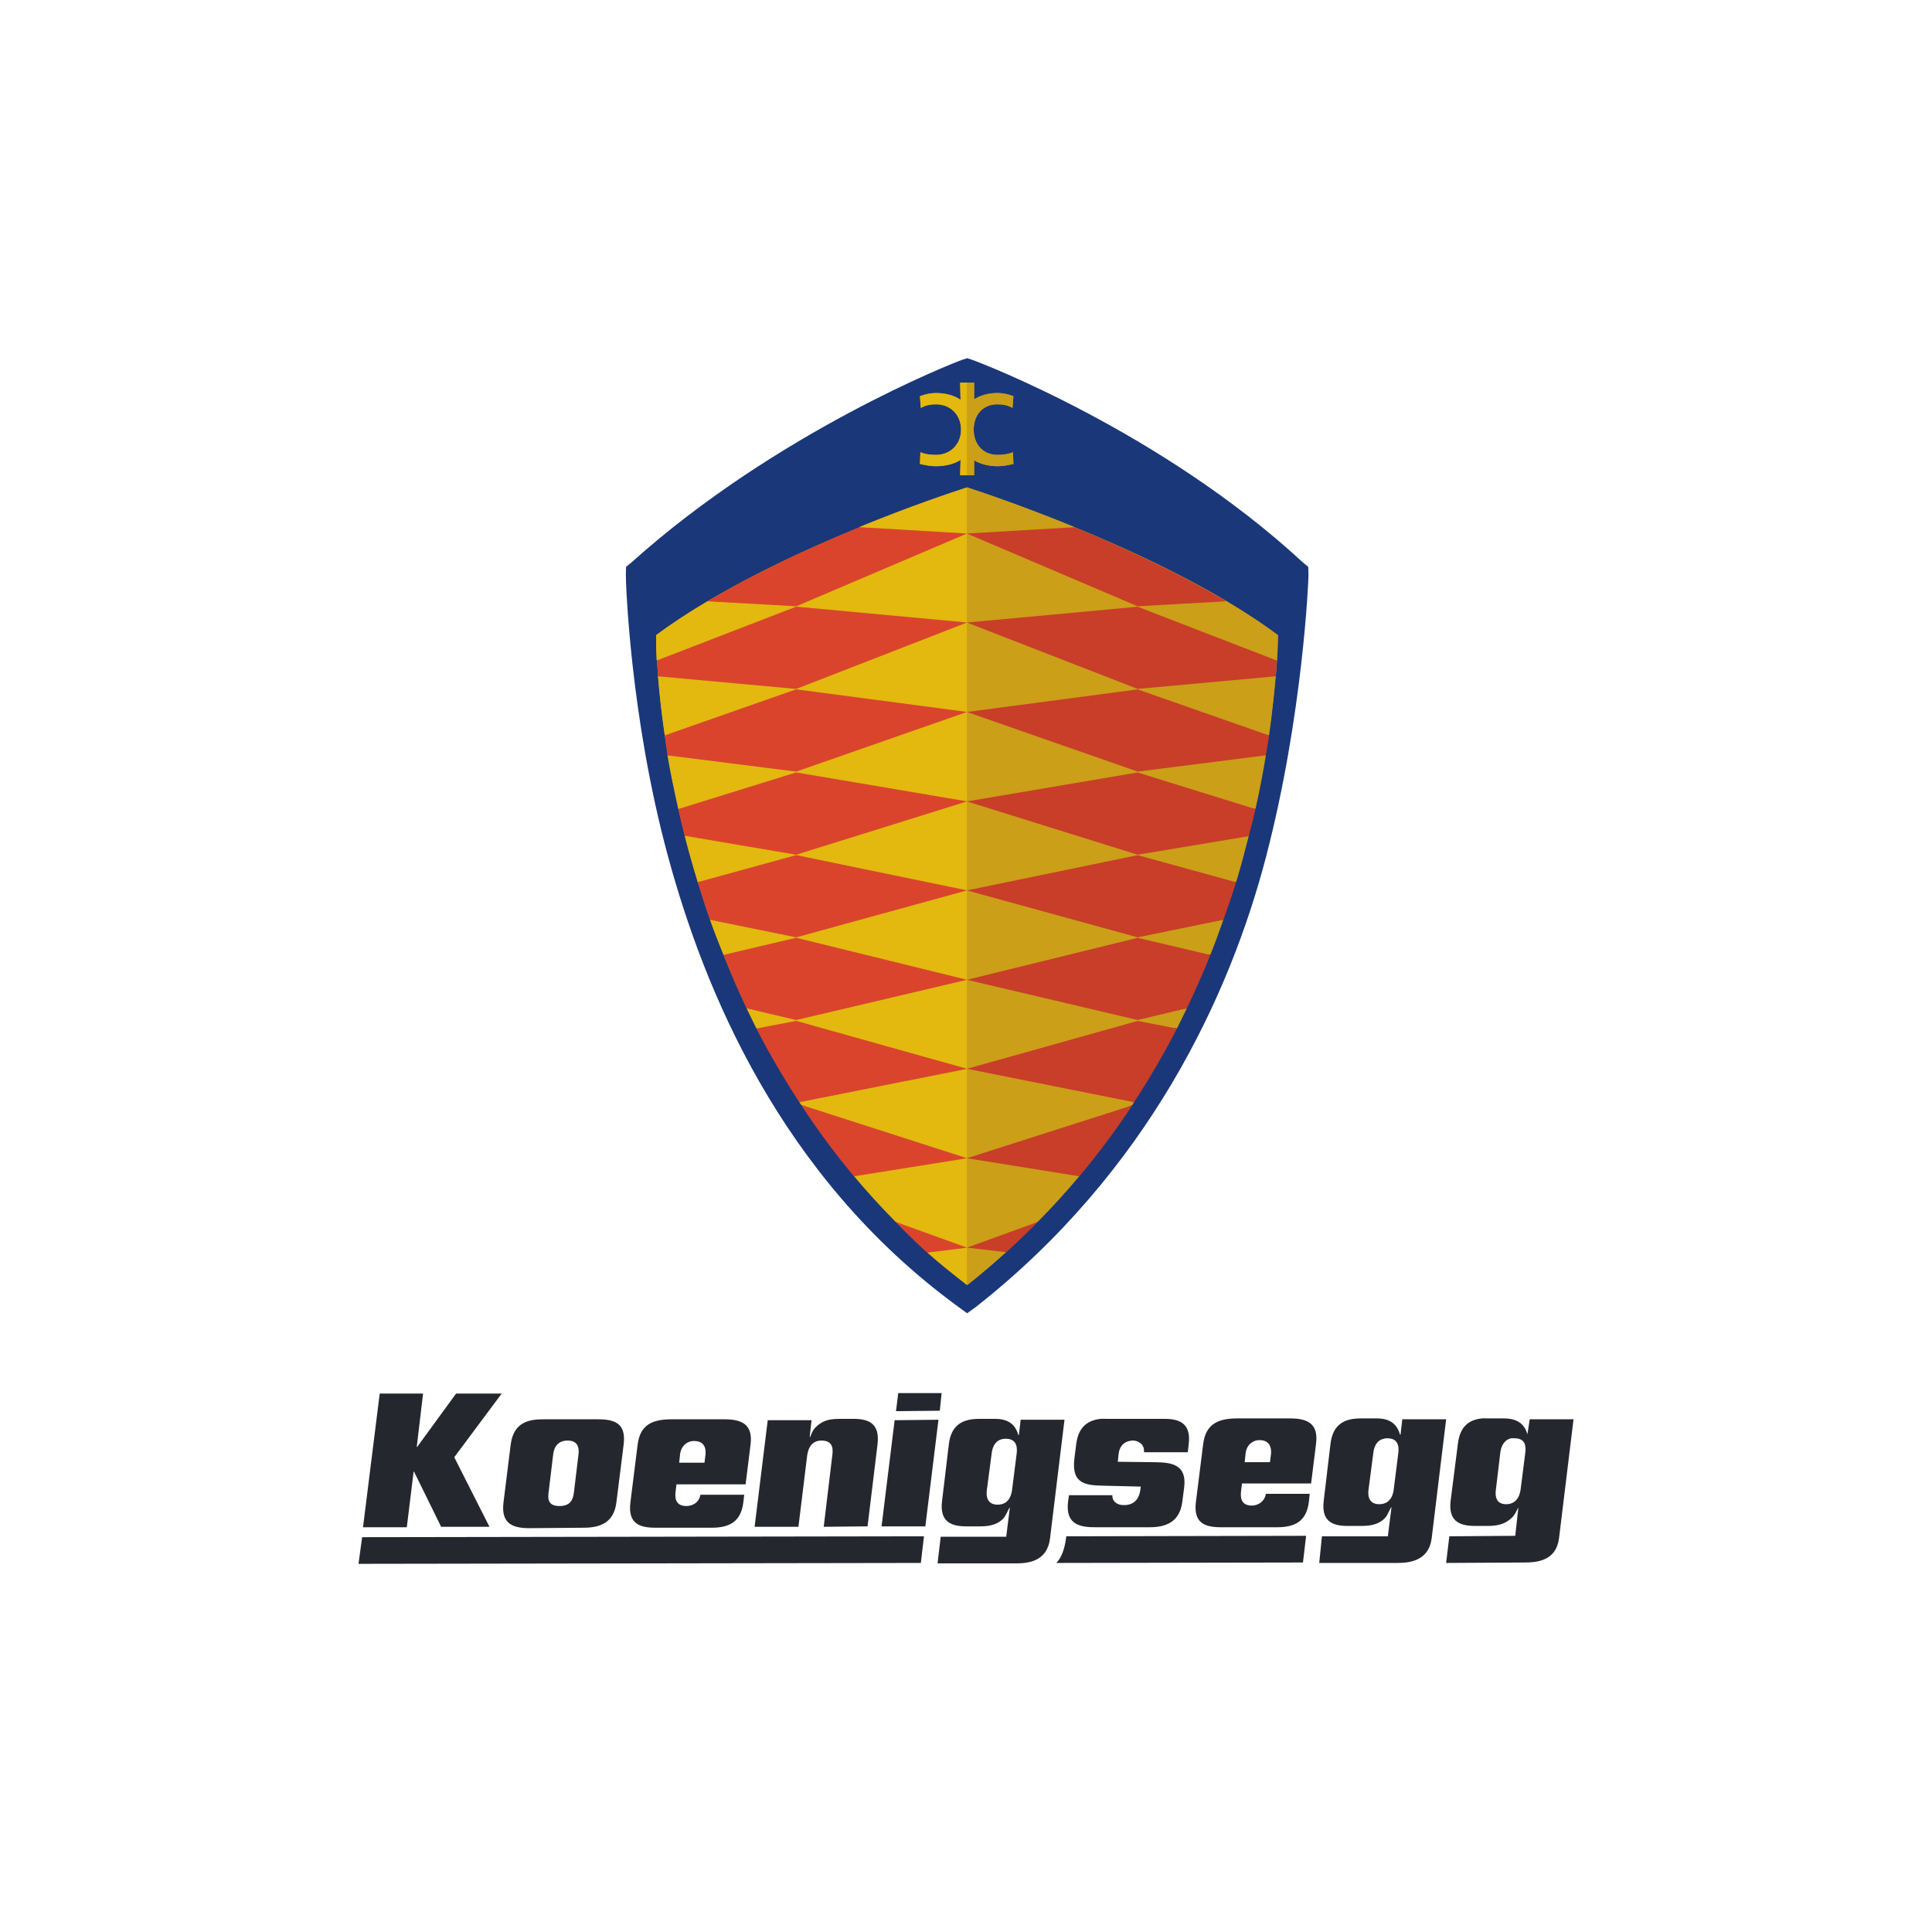 <svg width="48" height="48" viewBox="0 0 48 48" fill="none" xmlns="http://www.w3.org/2000/svg">
<path d="M24.253 32.465C28.542 29.09 30.557 24.723 31.454 21.289C32.372 17.772 32.512 14.394 32.509 14.273L32.503 14.083L32.361 13.966C28.867 10.734 24.355 9.006 24.142 8.936L24.029 8.899L23.916 8.936C23.703 9.006 19.3 10.734 15.697 13.966L15.554 14.083L15.549 14.273C15.545 14.394 15.645 17.782 16.6 21.289C17.483 24.532 19.358 29.219 23.805 32.465L24.029 32.628L24.253 32.465Z" fill="#1A377A"/>
<path fill-rule="evenodd" clip-rule="evenodd" d="M24.034 12.111C23.283 12.356 18.945 13.811 16.302 15.781C16.31 17.184 16.777 26.279 24.034 31.929C31.122 26.279 31.746 17.183 31.754 15.781C29.111 13.811 24.784 12.356 24.034 12.111Z" fill="#CB9F18"/>
<path d="M23.854 9.505L23.865 9.931C23.708 9.821 23.494 9.763 23.248 9.763C23.133 9.763 22.983 9.791 22.855 9.841L22.878 10.133C23.01 10.058 23.134 10.043 23.259 10.043C23.62 10.043 23.877 10.313 23.877 10.672C23.877 11.028 23.622 11.3 23.248 11.3C23.11 11.3 22.949 11.275 22.867 11.233L22.855 11.524C22.983 11.555 23.115 11.581 23.248 11.581C23.488 11.581 23.704 11.527 23.865 11.424L23.854 11.805H24.023H24.202V11.435C24.359 11.527 24.56 11.581 24.786 11.581C24.919 11.581 25.05 11.555 25.178 11.524L25.167 11.233C25.085 11.275 24.923 11.3 24.786 11.3C24.413 11.3 24.191 11.027 24.191 10.672C24.191 10.313 24.414 10.043 24.774 10.043C24.9 10.043 25.023 10.058 25.156 10.133L25.178 9.841C25.051 9.791 24.901 9.763 24.786 9.763C24.555 9.763 24.356 9.822 24.202 9.92V9.505H24.023H23.854Z" fill="#CB9F18"/>
<path d="M24.023 12.108V13.253L26.693 13.096C25.401 12.566 24.358 12.217 24.023 12.108ZM24.023 13.253V15.463L28.264 15.071L31.721 16.406C31.736 16.131 31.742 15.915 31.743 15.778C31.349 15.484 30.916 15.205 30.464 14.936L28.264 15.059L24.023 13.253ZM24.023 15.463V15.475V17.685L28.264 17.124L31.53 18.269C31.612 17.703 31.656 17.204 31.687 16.799L28.264 17.113L24.023 15.463ZM24.023 17.685V19.907L28.264 19.189L31.193 20.098C31.299 19.626 31.382 19.18 31.451 18.763L28.264 19.167L24.023 17.685ZM24.023 19.907V22.118L28.264 21.243L30.711 21.916C30.831 21.524 30.931 21.142 31.025 20.771L28.264 21.232L24.023 19.907ZM24.023 22.118V24.34L28.264 23.296L30.071 23.723C30.19 23.427 30.294 23.137 30.396 22.847L28.264 23.285L24.023 22.118ZM24.023 24.34V26.551L28.264 25.361L29.241 25.552C29.327 25.382 29.407 25.216 29.488 25.047L28.264 25.339L24.023 24.34ZM24.023 26.551V26.562V28.773L28.13 27.46C28.146 27.435 28.159 27.406 28.175 27.381L24.023 26.551ZM24.023 28.773V30.994L25.784 30.355C26.151 29.985 26.494 29.607 26.817 29.221L24.023 28.773ZM24.023 30.994V31.926C24.364 31.66 24.687 31.387 24.999 31.107L24.023 30.994Z" fill="#CB9F18"/>
<path d="M24.023 12.108C23.688 12.217 22.631 12.566 21.341 13.096L24.023 13.253V12.108ZM24.023 13.253L19.781 15.059L17.581 14.936C17.129 15.205 16.697 15.483 16.302 15.778C16.303 15.915 16.297 16.13 16.313 16.406L19.781 15.071L24.023 15.463V13.253ZM24.023 15.463L19.781 17.113L16.347 16.799C16.378 17.205 16.433 17.702 16.515 18.269L19.781 17.124L24.023 17.685V15.463ZM24.023 17.685L19.781 19.167L16.582 18.763C16.652 19.181 16.746 19.625 16.852 20.098L19.781 19.189L24.023 19.907V17.685ZM24.023 19.907L19.781 21.232L17.009 20.76C17.103 21.132 17.214 21.523 17.334 21.916L19.781 21.243L24.023 22.118V19.907ZM24.023 22.118L19.781 23.285L17.637 22.847C17.74 23.138 17.855 23.426 17.974 23.723L19.781 23.296L24.023 24.34V22.118ZM24.023 24.34L19.781 25.339L18.546 25.047C18.628 25.217 18.706 25.381 18.793 25.552L19.781 25.361L24.023 26.551V24.34ZM24.023 26.562L19.859 27.381C19.874 27.404 19.889 27.426 19.904 27.448L24.023 28.773V26.562ZM24.023 28.773L21.217 29.221C21.538 29.605 21.886 29.987 22.25 30.355L24.023 30.994V28.773ZM24.023 30.994L23.035 31.118C23.347 31.398 23.681 31.66 24.023 31.926V30.994Z" fill="#E3B80F"/>
<path d="M21.352 13.099C20.18 13.579 18.807 14.21 17.581 14.939L19.781 15.063L24.022 13.256L21.352 13.099ZM19.781 15.074L16.324 16.41C16.331 16.528 16.335 16.661 16.347 16.802L19.781 17.116L24.022 15.467L19.781 15.074ZM19.781 17.128L16.515 18.272C16.538 18.43 16.555 18.598 16.582 18.766L19.781 19.17L24.022 17.689L19.781 17.128ZM19.781 19.192L16.852 20.102C16.9 20.318 16.951 20.537 17.009 20.764L19.781 21.235L24.022 19.911L19.781 19.192ZM19.781 21.246L17.334 21.919C17.428 22.225 17.525 22.535 17.637 22.851L19.781 23.288L24.022 22.122L19.781 21.246ZM19.781 23.3L17.974 23.726C18.148 24.16 18.335 24.609 18.546 25.05L19.781 25.342L24.022 24.343L19.781 23.3ZM19.781 25.365L18.793 25.555C19.106 26.167 19.464 26.777 19.859 27.384L24.022 26.554L19.781 25.365ZM19.904 27.452C20.298 28.052 20.732 28.646 21.217 29.225L24.022 28.776L19.904 27.452ZM22.249 30.358C22.503 30.616 22.758 30.874 23.035 31.121L24.022 30.998L22.249 30.358Z" fill="#DA442D"/>
<path d="M26.693 13.099L24.023 13.256L28.264 15.063L30.464 14.939C29.238 14.21 27.865 13.58 26.693 13.099ZM28.264 15.074L24.023 15.467L28.264 17.116L31.698 16.802C31.709 16.66 31.714 16.529 31.721 16.41L28.264 15.074ZM28.264 17.128L24.023 17.689L28.264 19.17L31.451 18.766C31.479 18.597 31.507 18.431 31.53 18.272L28.264 17.128ZM28.264 19.192L24.023 19.911L28.264 21.235L31.025 20.775C31.083 20.547 31.144 20.32 31.193 20.102L28.264 19.192ZM28.264 21.246L24.023 22.122L28.264 23.288L30.396 22.851C30.508 22.534 30.616 22.227 30.711 21.919L28.264 21.246ZM28.264 23.3L24.023 24.343L28.264 25.342L29.488 25.05C29.699 24.608 29.897 24.161 30.071 23.726L28.264 23.3ZM28.264 25.365L24.023 26.554L28.175 27.384C28.57 26.777 28.928 26.167 29.241 25.555L28.264 25.365ZM28.13 27.463L24.023 28.776L26.817 29.225C27.3 28.647 27.736 28.061 28.13 27.463ZM25.784 30.358L24.023 30.998L24.999 31.11C25.273 30.864 25.532 30.614 25.784 30.358Z" fill="#C83E29"/>
<path d="M22.317 34.611L22.261 35.06L23.349 35.049L23.394 34.611H22.317ZM9.434 34.623L9.019 37.944H10.107L10.276 36.564H10.287L10.96 37.933H12.161L11.286 36.205L12.464 34.623H11.331L10.366 35.947H10.354L10.511 34.623H9.434ZM30.733 35.24C30.252 35.241 29.953 35.388 29.892 35.88L29.712 37.316C29.645 37.855 29.953 37.945 30.34 37.944H31.732C32.166 37.943 32.457 37.803 32.518 37.316L32.54 37.114H31.451C31.41 37.338 31.22 37.405 31.104 37.406C30.819 37.406 30.817 37.184 30.834 37.047L30.857 36.856H32.574L32.697 35.868C32.76 35.364 32.48 35.239 32.046 35.24H30.733ZM33.808 35.24C33.402 35.24 33.116 35.385 33.056 35.868L32.888 37.282C32.827 37.774 33.074 37.911 33.471 37.911H33.831C34.012 37.91 34.218 37.887 34.369 37.754C34.448 37.684 34.455 37.657 34.56 37.45H34.571L34.481 38.169H32.843L32.776 38.831H34.706C35.028 38.831 35.499 38.778 35.57 38.214L35.929 35.262H34.84L34.796 35.644H34.784C34.715 35.411 34.57 35.239 34.201 35.24H33.808ZM36.816 35.24C36.488 35.275 36.273 35.446 36.221 35.868L36.041 37.282C35.98 37.774 36.239 37.911 36.636 37.911H36.984C37.166 37.911 37.37 37.876 37.523 37.742C37.601 37.673 37.62 37.657 37.724 37.45L37.646 38.157L36.008 38.169L35.929 38.831L37.87 38.82C38.193 38.819 38.664 38.778 38.734 38.214L39.094 35.262H38.005L37.949 35.633C37.88 35.4 37.723 35.239 37.354 35.24H36.973C36.922 35.24 36.862 35.235 36.816 35.24ZM20.858 35.251C20.541 35.251 20.428 35.325 20.308 35.419C20.209 35.51 20.191 35.541 20.129 35.7H20.117L20.162 35.285H19.074L18.748 37.933H19.837L20.05 36.194C20.063 36.09 20.101 35.79 20.409 35.79C20.727 35.789 20.692 36.048 20.678 36.16L20.465 37.933L21.554 37.922L21.801 35.891C21.866 35.369 21.589 35.251 21.206 35.251H20.858ZM24.326 35.251C23.919 35.252 23.633 35.397 23.574 35.88L23.405 37.293C23.344 37.785 23.603 37.922 24 37.922H24.348C24.53 37.922 24.735 37.898 24.887 37.765C24.966 37.696 24.972 37.669 25.078 37.462H25.089L24.999 38.18H23.372L23.293 38.842H25.235C25.557 38.842 26.017 38.789 26.087 38.225L26.447 35.273H25.358L25.313 35.655H25.302C25.233 35.422 25.087 35.251 24.718 35.251H24.326ZM27.344 35.251C27.017 35.287 26.791 35.457 26.738 35.88L26.693 36.239C26.613 36.89 27.005 36.903 27.434 36.912L28.343 36.934L28.332 37.013C28.322 37.09 28.278 37.394 27.928 37.394C27.853 37.394 27.781 37.381 27.726 37.338C27.67 37.299 27.634 37.238 27.636 37.148H26.559L26.536 37.305C26.462 37.904 26.868 37.945 27.232 37.944H28.567C29.025 37.944 29.317 37.77 29.375 37.305L29.42 36.957C29.495 36.353 29.059 36.336 28.691 36.328L27.771 36.317L27.793 36.115C27.834 35.787 28.124 35.79 28.152 35.79C28.194 35.79 28.26 35.803 28.321 35.846C28.381 35.889 28.432 35.957 28.422 36.081H29.51L29.533 35.88C29.591 35.405 29.354 35.251 28.938 35.251H27.49C27.439 35.251 27.391 35.246 27.344 35.251ZM13.508 35.262C13.199 35.263 12.762 35.296 12.688 35.891L12.509 37.327C12.44 37.879 12.768 37.967 13.16 37.967L14.507 37.956C14.955 37.955 15.256 37.797 15.314 37.327L15.494 35.891C15.556 35.395 15.314 35.262 14.866 35.262H13.508ZM16.683 35.262C16.203 35.263 15.903 35.4 15.842 35.891L15.662 37.327C15.595 37.866 15.903 37.956 16.291 37.956H17.682C18.116 37.955 18.407 37.814 18.468 37.327L18.49 37.136H17.402C17.36 37.361 17.171 37.416 17.054 37.417C16.769 37.417 16.767 37.196 16.785 37.058L16.807 36.878H18.524L18.647 35.891C18.71 35.386 18.43 35.262 17.997 35.262H16.683ZM23.316 35.273L22.227 35.285L21.902 37.922H22.99L23.316 35.273ZM34.47 35.734C34.783 35.733 34.752 36.016 34.739 36.115L34.627 37.002C34.619 37.071 34.581 37.371 34.268 37.372C34.011 37.372 33.981 37.166 33.999 37.024L34.122 36.081C34.142 35.922 34.227 35.734 34.47 35.734ZM37.545 35.734C37.571 35.728 37.604 35.734 37.635 35.734C37.948 35.734 37.905 36.016 37.893 36.115L37.781 36.99C37.772 37.06 37.734 37.371 37.422 37.372C37.165 37.372 37.145 37.166 37.163 37.024L37.276 36.081C37.293 35.942 37.365 35.772 37.545 35.734ZM24.988 35.745C25.301 35.745 25.27 36.027 25.257 36.126L25.145 37.013C25.136 37.082 25.099 37.383 24.786 37.383C24.529 37.384 24.499 37.178 24.516 37.035L24.64 36.093C24.66 35.933 24.745 35.745 24.988 35.745ZM31.294 35.779C31.476 35.779 31.608 35.886 31.575 36.149L31.552 36.328H30.924L30.947 36.104C30.971 35.906 31.117 35.779 31.294 35.779ZM14.102 35.79C14.415 35.789 14.381 36.064 14.372 36.138L14.26 37.069C14.243 37.203 14.213 37.417 13.9 37.417C13.588 37.417 13.614 37.203 13.631 37.069L13.743 36.138C13.752 36.064 13.79 35.79 14.102 35.79ZM17.245 35.801C17.426 35.801 17.558 35.897 17.525 36.16L17.503 36.34H16.874L16.897 36.126C16.921 35.928 17.067 35.801 17.245 35.801ZM32.45 38.157L26.491 38.169C26.491 38.169 26.458 38.619 26.244 38.831L32.372 38.82L32.45 38.157ZM22.956 38.169L8.997 38.191L8.907 38.853L22.878 38.831L22.956 38.169Z" fill="#181A21" fill-opacity="0.941"/>
<path d="M24.023 9.508V11.809H24.202V11.438C24.359 11.53 24.56 11.584 24.785 11.584C24.918 11.584 25.05 11.558 25.178 11.528L25.167 11.236C25.084 11.279 24.923 11.304 24.785 11.304C24.413 11.304 24.191 11.031 24.191 10.675C24.191 10.316 24.414 10.047 24.774 10.047C24.9 10.047 25.023 10.061 25.156 10.136L25.178 9.845C25.051 9.794 24.901 9.766 24.785 9.766C24.554 9.766 24.356 9.826 24.202 9.923V9.508H24.023Z" fill="#CB9F18"/>
<path d="M23.854 9.508L23.865 9.934C23.708 9.825 23.494 9.766 23.248 9.766C23.133 9.766 22.983 9.795 22.855 9.845L22.878 10.136C23.01 10.062 23.134 10.047 23.259 10.047C23.62 10.047 23.877 10.317 23.877 10.675C23.877 11.031 23.622 11.304 23.248 11.304C23.11 11.304 22.949 11.279 22.867 11.236L22.855 11.528C22.983 11.558 23.115 11.584 23.248 11.584C23.488 11.584 23.704 11.531 23.865 11.427L23.854 11.809H24.023V9.508H23.854Z" fill="#E3B80F"/>
</svg>
